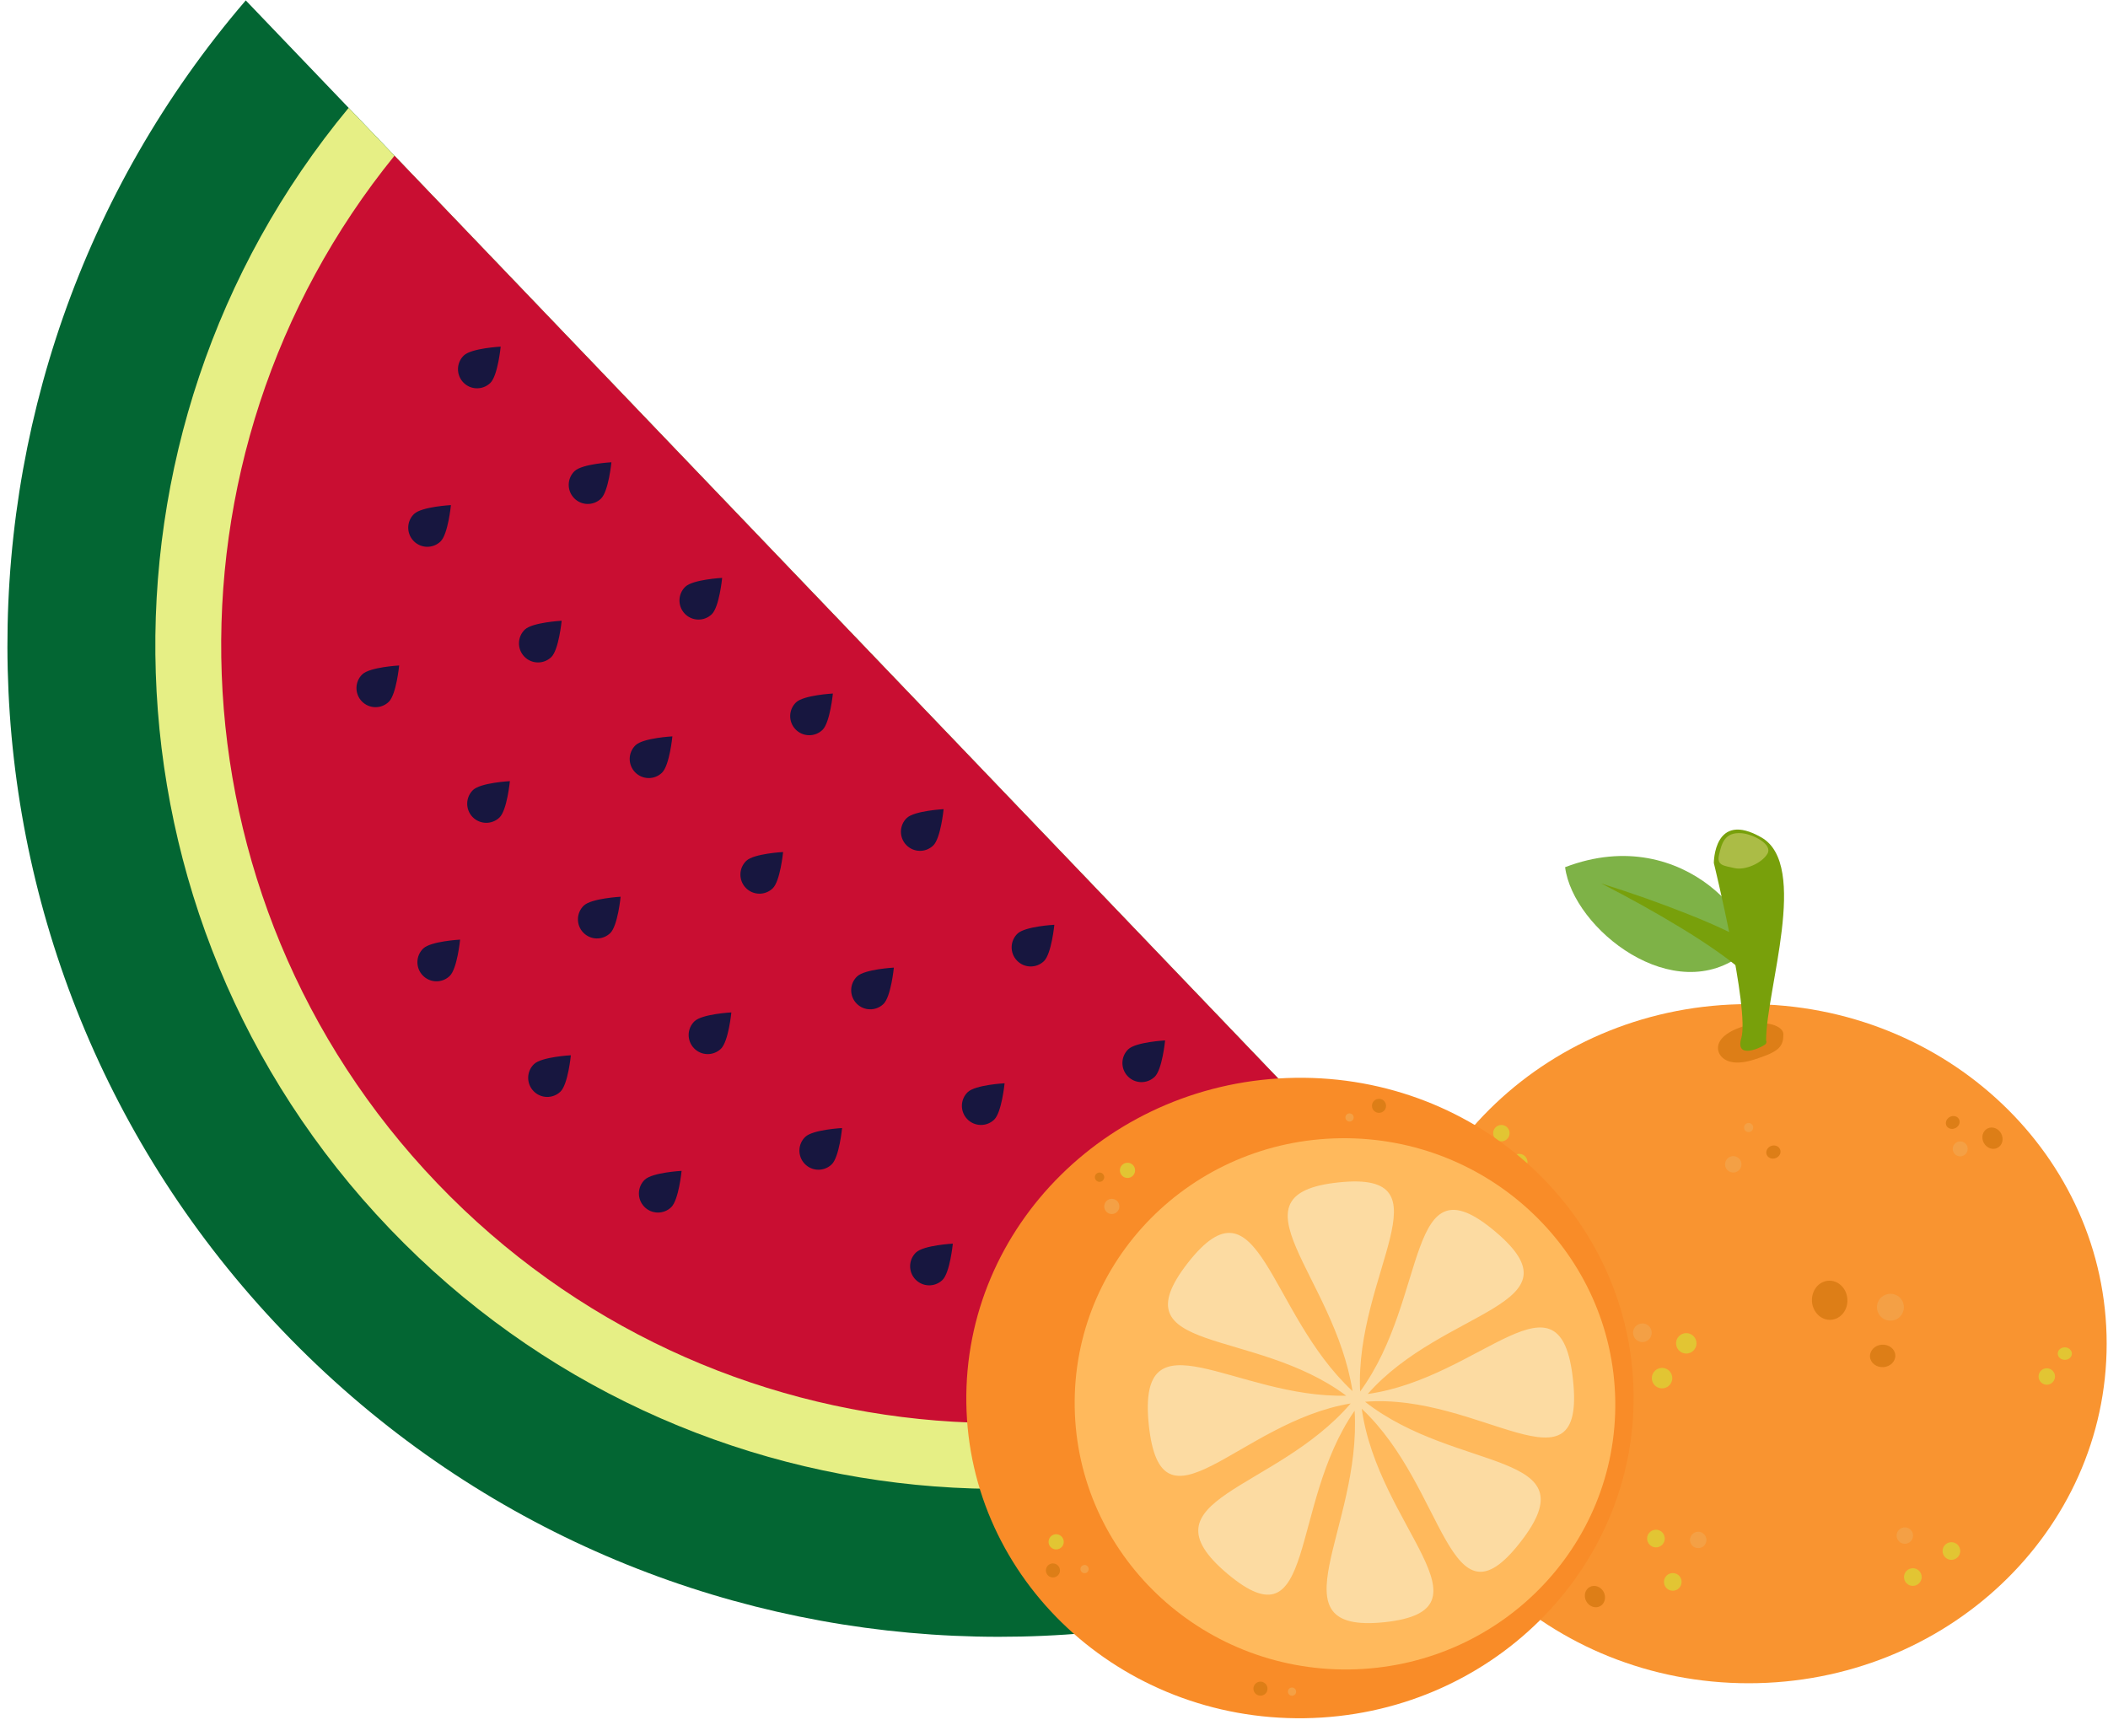 <?xml version="1.0" encoding="UTF-8"?>
<svg width="68px" height="56px" viewBox="0 0 68 56" version="1.1" xmlns="http://www.w3.org/2000/svg" xmlns:xlink="http://www.w3.org/1999/xlink">
    <!-- Generator: Sketch 53.1 (72631) - https://sketchapp.com -->
    <title>Group 40</title>
    <desc>Created with Sketch.</desc>
    <g id="Page-1" stroke="none" stroke-width="1" fill="none" fill-rule="evenodd">
        <g id="Group-40" transform="translate(0.239, 0.013)">
            <path d="M51.72,45.982 C38.936,56.028 20.366,54.917 8.885,42.927 C-2.596,30.938 -2.902,12.336 7.689,1.42108547e-14 L51.72,45.982 Z" id="Fill-149" fill="#036633"></path>
            <path d="M48.4,42.516 C37.538,50.75 21.99,49.712 12.332,39.626 C2.673,29.54 2.31,13.962 11.007,3.467 L48.4,42.516 Z" id="Fill-151" fill="#E6EF85"></path>
            <path d="M46.922,40.972 C36.918,48.4 22.708,47.394 13.864,38.159 C5.021,28.923 4.632,14.683 12.486,5.011 L46.922,40.972 Z" id="Fill-153" fill="#C90E32"></path>
            <path d="M15.576,12.343 C15.33,12.578 14.94,12.57 14.706,12.324 C14.471,12.079 14.479,11.689 14.724,11.454 C14.97,11.219 15.912,11.17 15.912,11.17 C15.912,11.17 15.821,12.108 15.576,12.343" id="Fill-155" fill="#17163F"></path>
            <path d="M19.147,16.074 C18.902,16.309 18.512,16.301 18.278,16.055 C18.043,15.81 18.05,15.42 18.296,15.185 C18.542,14.95 19.484,14.9 19.484,14.9 C19.484,14.9 19.393,15.839 19.147,16.074" id="Fill-157" fill="#17163F"></path>
            <path d="M22.72,19.804 C22.475,20.039 22.085,20.031 21.85,19.785 C21.616,19.54 21.623,19.15 21.869,18.915 C22.115,18.68 23.056,18.63 23.056,18.63 C23.056,18.63 22.966,19.569 22.72,19.804" id="Fill-159" fill="#17163F"></path>
            <path d="M26.292,23.535 C26.047,23.77 25.657,23.762 25.422,23.516 C25.187,23.27 25.195,22.881 25.44,22.646 C25.687,22.411 26.628,22.361 26.628,22.361 C26.628,22.361 26.537,23.3 26.292,23.535" id="Fill-161" fill="#17163F"></path>
            <path d="M29.864,27.265 C29.619,27.5 29.229,27.492 28.994,27.246 C28.759,27 28.767,26.611 29.012,26.376 C29.259,26.141 30.2,26.091 30.2,26.091 C30.2,26.091 30.109,27.03 29.864,27.265" id="Fill-163" fill="#17163F"></path>
            <path d="M33.436,30.995 C33.19,31.23 32.801,31.222 32.566,30.976 C32.331,30.731 32.339,30.341 32.584,30.106 C32.83,29.871 33.772,29.821 33.772,29.821 C33.772,29.821 33.681,30.76 33.436,30.995" id="Fill-165" fill="#17163F"></path>
            <path d="M37.009,34.726 C36.763,34.961 36.373,34.953 36.139,34.707 C35.904,34.462 35.912,34.072 36.157,33.837 C36.403,33.602 37.345,33.552 37.345,33.552 C37.345,33.552 37.254,34.491 37.009,34.726" id="Fill-167" fill="#17163F"></path>
            <path d="M40.58,38.456 C40.335,38.691 39.945,38.683 39.711,38.437 C39.476,38.192 39.483,37.802 39.729,37.567 C39.975,37.332 40.917,37.282 40.917,37.282 C40.917,37.282 40.826,38.221 40.58,38.456" id="Fill-169" fill="#17163F"></path>
            <path d="M13.971,17.456 C13.725,17.691 13.336,17.683 13.101,17.437 C12.866,17.192 12.874,16.802 13.119,16.567 C13.366,16.332 14.307,16.282 14.307,16.282 C14.307,16.282 14.216,17.221 13.971,17.456" id="Fill-171" fill="#17163F"></path>
            <path d="M17.543,21.187 C17.297,21.422 16.907,21.414 16.673,21.168 C16.438,20.923 16.446,20.533 16.691,20.298 C16.937,20.063 17.879,20.013 17.879,20.013 C17.879,20.013 17.788,20.952 17.543,21.187" id="Fill-173" fill="#17163F"></path>
            <path d="M21.114,24.917 C20.869,25.152 20.479,25.144 20.245,24.898 C20.01,24.652 20.018,24.263 20.263,24.028 C20.509,23.793 21.451,23.743 21.451,23.743 C21.451,23.743 21.36,24.682 21.114,24.917" id="Fill-175" fill="#17163F"></path>
            <path d="M24.686,28.647 C24.441,28.882 24.051,28.874 23.816,28.628 C23.582,28.383 23.589,27.993 23.835,27.758 C24.081,27.523 25.022,27.474 25.022,27.474 C25.022,27.474 24.932,28.412 24.686,28.647" id="Fill-177" fill="#17163F"></path>
            <path d="M28.259,32.377 C28.014,32.612 27.624,32.605 27.389,32.358 C27.155,32.114 27.162,31.724 27.408,31.488 C27.654,31.253 28.595,31.203 28.595,31.203 C28.595,31.203 28.504,32.142 28.259,32.377" id="Fill-179" fill="#17163F"></path>
            <path d="M31.831,36.108 C31.586,36.343 31.196,36.335 30.961,36.089 C30.726,35.844 30.734,35.454 30.979,35.219 C31.226,34.984 32.167,34.934 32.167,34.934 C32.167,34.934 32.076,35.873 31.831,36.108" id="Fill-181" fill="#17163F"></path>
            <path d="M35.403,39.838 C35.157,40.073 34.768,40.065 34.533,39.819 C34.298,39.573 34.306,39.184 34.551,38.949 C34.798,38.714 35.739,38.664 35.739,38.664 C35.739,38.664 35.648,39.603 35.403,39.838" id="Fill-183" fill="#17163F"></path>
            <path d="M12.301,22.63 C12.056,22.865 11.666,22.857 11.431,22.611 C11.196,22.366 11.204,21.976 11.449,21.741 C11.696,21.506 12.637,21.456 12.637,21.456 C12.637,21.456 12.546,22.395 12.301,22.63" id="Fill-185" fill="#17163F"></path>
            <path d="M15.873,26.361 C15.627,26.596 15.238,26.588 15.003,26.342 C14.768,26.097 14.776,25.707 15.021,25.472 C15.268,25.237 16.209,25.187 16.209,25.187 C16.209,25.187 16.118,26.126 15.873,26.361" id="Fill-187" fill="#17163F"></path>
            <path d="M19.445,30.091 C19.199,30.326 18.809,30.318 18.575,30.072 C18.34,29.827 18.348,29.437 18.593,29.202 C18.839,28.967 19.781,28.917 19.781,28.917 C19.781,28.917 19.69,29.856 19.445,30.091" id="Fill-189" fill="#17163F"></path>
            <path d="M23.016,33.822 C22.771,34.057 22.381,34.049 22.147,33.803 C21.912,33.557 21.919,33.168 22.165,32.933 C22.411,32.698 23.353,32.648 23.353,32.648 C23.353,32.648 23.262,33.587 23.016,33.822" id="Fill-191" fill="#17163F"></path>
            <path d="M26.589,37.552 C26.344,37.787 25.954,37.779 25.719,37.533 C25.485,37.288 25.492,36.898 25.738,36.663 C25.984,36.428 26.925,36.379 26.925,36.379 C26.925,36.379 26.835,37.317 26.589,37.552" id="Fill-193" fill="#17163F"></path>
            <path d="M30.161,41.282 C29.916,41.517 29.526,41.509 29.291,41.263 C29.056,41.018 29.064,40.628 29.309,40.393 C29.556,40.158 30.497,40.108 30.497,40.108 C30.497,40.108 30.406,41.047 30.161,41.282" id="Fill-195" fill="#17163F"></path>
            <path d="M14.267,31.474 C14.022,31.709 13.632,31.701 13.397,31.455 C13.162,31.209 13.17,30.82 13.415,30.585 C13.662,30.35 14.603,30.3 14.603,30.3 C14.603,30.3 14.512,31.239 14.267,31.474" id="Fill-197" fill="#17163F"></path>
            <path d="M17.84,35.204 C17.594,35.439 17.205,35.431 16.97,35.185 C16.735,34.94 16.743,34.55 16.988,34.315 C17.235,34.08 18.176,34.031 18.176,34.031 C18.176,34.031 18.085,34.969 17.84,35.204" id="Fill-199" fill="#17163F"></path>
            <path d="M21.412,38.934 C21.166,39.169 20.776,39.161 20.542,38.915 C20.307,38.67 20.315,38.28 20.56,38.045 C20.806,37.81 21.748,37.76 21.748,37.76 C21.748,37.76 21.657,38.699 21.412,38.934" id="Fill-201" fill="#17163F"></path>
            <path d="M67.718,43.335 C67.718,49.385 62.547,54.29 56.168,54.29 C49.789,54.29 44.618,49.385 44.618,43.335 C44.618,37.285 49.789,32.381 56.168,32.381 C62.547,32.381 67.718,37.285 67.718,43.335" id="Fill-680" fill="#F99430"></path>
            <path d="M50.248,27.963 C50.503,29.951 53.769,32.546 56.019,30.729 C56.768,30.124 54.198,26.454 50.248,27.963" id="Fill-682" fill="#7EB247"></path>
            <path d="M51.412,28.487 C52.357,28.784 53.295,29.112 54.223,29.482 C54.687,29.665 55.147,29.864 55.604,30.085 C56.062,30.309 56.516,30.539 56.965,30.884 L56.289,31.622 C56.002,31.307 55.613,31.008 55.224,30.73 C54.83,30.451 54.419,30.183 53.999,29.929 C53.16,29.417 52.293,28.938 51.412,28.487" id="Fill-684" fill="#78A00B"></path>
            <path d="M53.184,49.337 C53.341,49.34 53.466,49.469 53.463,49.627 C53.46,49.785 53.33,49.91 53.173,49.907 C53.016,49.904 52.891,49.773 52.894,49.615 C52.897,49.459 53.027,49.334 53.184,49.337" id="Fill-686" fill="#E2C533"></path>
            <path d="M54.547,49.402 C54.693,49.405 54.81,49.527 54.808,49.673 C54.805,49.819 54.683,49.935 54.537,49.931 C54.391,49.93 54.275,49.808 54.277,49.662 C54.28,49.516 54.401,49.399 54.547,49.402" id="Fill-688" fill="#F4A045"></path>
            <path d="M56.171,36.214 C56.252,36.216 56.317,36.283 56.315,36.364 C56.314,36.446 56.246,36.51 56.165,36.508 C56.084,36.507 56.02,36.44 56.022,36.36 C56.023,36.278 56.09,36.213 56.171,36.214" id="Fill-690" fill="#F4A045"></path>
            <path d="M62.998,36.809 C63.132,36.811 63.237,36.922 63.235,37.055 C63.233,37.188 63.122,37.295 62.989,37.292 C62.855,37.29 62.75,37.18 62.753,37.046 C62.755,36.913 62.865,36.807 62.998,36.809" id="Fill-692" fill="#F4A045"></path>
            <path d="M47.493,37.236 C47.627,37.238 47.732,37.349 47.73,37.482 C47.728,37.615 47.617,37.721 47.484,37.718 C47.35,37.716 47.245,37.607 47.248,37.472 C47.25,37.34 47.36,37.234 47.493,37.236" id="Fill-694" fill="#F4A045"></path>
            <path d="M48.417,36.404 C48.494,36.529 48.456,36.692 48.331,36.769 C48.207,36.845 48.043,36.807 47.967,36.683 C47.89,36.558 47.928,36.395 48.053,36.319 C48.177,36.242 48.341,36.279 48.417,36.404" id="Fill-696" fill="#E2C533"></path>
            <path d="M48.995,37.338 C49.072,37.463 49.033,37.626 48.909,37.702 C48.784,37.779 48.621,37.741 48.544,37.617 C48.467,37.492 48.506,37.329 48.63,37.252 C48.755,37.175 48.918,37.213 48.995,37.338" id="Fill-698" fill="#E2C533"></path>
            <path d="M53.02,42.868 C53.082,43.022 53.009,43.197 52.856,43.262 C52.703,43.325 52.526,43.25 52.463,43.097 C52.4,42.943 52.473,42.767 52.626,42.705 C52.781,42.641 52.957,42.714 53.02,42.868" id="Fill-700" fill="#F4A045"></path>
            <path d="M54.428,43.512 C54.324,43.662 54.119,43.699 53.969,43.595 C53.821,43.491 53.782,43.284 53.886,43.136 C53.991,42.986 54.197,42.949 54.346,43.054 C54.495,43.157 54.532,43.363 54.428,43.512" id="Fill-702" fill="#E2C533"></path>
            <path d="M53.647,44.635 C53.543,44.785 53.337,44.822 53.187,44.718 C53.038,44.613 53.001,44.407 53.105,44.258 C53.209,44.109 53.415,44.071 53.565,44.176 C53.714,44.28 53.751,44.486 53.647,44.635" id="Fill-704" fill="#E2C533"></path>
            <path d="M66.371,43.453 C66.496,43.456 66.598,43.548 66.596,43.66 C66.594,43.771 66.489,43.86 66.364,43.857 C66.238,43.855 66.138,43.762 66.14,43.651 C66.142,43.539 66.246,43.451 66.371,43.453" id="Fill-706" fill="#E2C533"></path>
            <path d="M62.656,36.022 C62.766,35.962 62.899,35.992 62.953,36.091 C63.006,36.189 62.959,36.317 62.848,36.376 C62.738,36.437 62.605,36.405 62.552,36.308 C62.5,36.209 62.546,36.082 62.656,36.022" id="Fill-708" fill="#DD7E17"></path>
            <path d="M63.867,36.397 C64.021,36.313 64.222,36.383 64.314,36.554 C64.407,36.726 64.357,36.931 64.202,37.015 C64.048,37.099 63.847,37.028 63.755,36.858 C63.663,36.687 63.712,36.481 63.867,36.397" id="Fill-710" fill="#DD7E17"></path>
            <path d="M47.788,44.345 C47.7,44.445 47.547,44.455 47.447,44.367 C47.347,44.279 47.338,44.126 47.426,44.026 C47.514,43.925 47.666,43.916 47.766,44.005 C47.866,44.093 47.876,44.244 47.788,44.345" id="Fill-712" fill="#F4A045"></path>
            <path d="M48.609,44.593 C48.584,44.716 48.474,44.798 48.365,44.775 C48.255,44.752 48.188,44.633 48.213,44.511 C48.239,44.386 48.349,44.306 48.458,44.329 C48.567,44.352 48.635,44.47 48.609,44.593" id="Fill-714" fill="#DD7E17"></path>
            <path d="M47.54,45.275 C47.505,45.447 47.321,45.553 47.132,45.515 C46.94,45.473 46.816,45.302 46.852,45.13 C46.889,44.958 47.072,44.852 47.262,44.891 C47.451,44.931 47.577,45.101 47.54,45.275" id="Fill-716" fill="#DD7E17"></path>
            <path d="M60.552,42.55 C60.337,42.445 60.247,42.185 60.352,41.969 C60.456,41.754 60.717,41.665 60.932,41.769 C61.149,41.873 61.238,42.133 61.132,42.349 C61.028,42.565 60.769,42.654 60.552,42.55" id="Fill-718" fill="#F4A045"></path>
            <path d="M60.515,44.092 C60.29,44.105 60.096,43.956 60.083,43.756 C60.071,43.555 60.244,43.381 60.468,43.368 C60.696,43.353 60.887,43.505 60.9,43.704 C60.912,43.904 60.741,44.078 60.515,44.092" id="Fill-720" fill="#DD7E17"></path>
            <path d="M58.823,42.565 C58.509,42.586 58.235,42.319 58.212,41.972 C58.191,41.62 58.428,41.324 58.744,41.304 C59.06,41.284 59.332,41.551 59.354,41.898 C59.376,42.248 59.14,42.544 58.823,42.565" id="Fill-722" fill="#DD7E17"></path>
            <path d="M51.043,51.185 C51.197,51.102 51.397,51.171 51.491,51.342 C51.583,51.514 51.532,51.72 51.378,51.804 C51.224,51.887 51.023,51.816 50.931,51.646 C50.839,51.475 50.888,51.269 51.043,51.185" id="Fill-724" fill="#DD7E17"></path>
            <path d="M65.791,44.129 C65.937,44.132 66.054,44.252 66.052,44.398 C66.048,44.545 65.927,44.663 65.781,44.66 C65.635,44.656 65.519,44.535 65.521,44.389 C65.524,44.242 65.645,44.127 65.791,44.129" id="Fill-726" fill="#E2C533"></path>
            <path d="M56.749,37.233 C56.71,37.125 56.775,37 56.895,36.956 C57.017,36.912 57.146,36.965 57.186,37.075 C57.226,37.184 57.159,37.307 57.039,37.35 C56.919,37.394 56.79,37.343 56.749,37.233" id="Fill-728" fill="#DD7E17"></path>
            <path d="M55.411,37.506 C55.435,37.361 55.572,37.264 55.716,37.288 C55.861,37.313 55.958,37.449 55.934,37.593 C55.91,37.739 55.773,37.835 55.629,37.81 C55.484,37.787 55.387,37.65 55.411,37.506" id="Fill-730" fill="#F4A045"></path>
            <path d="M53.728,50.736 C53.884,50.738 54.01,50.868 54.006,51.026 C54.004,51.182 53.874,51.308 53.716,51.305 C53.559,51.302 53.434,51.173 53.437,51.016 C53.44,50.857 53.57,50.733 53.728,50.736" id="Fill-732" fill="#E2C533"></path>
            <path d="M61.187,50.922 C61.154,50.768 61.253,50.617 61.408,50.586 C61.561,50.553 61.712,50.652 61.745,50.806 C61.776,50.96 61.677,51.111 61.523,51.143 C61.369,51.175 61.218,51.076 61.187,50.922" id="Fill-734" fill="#E2C533"></path>
            <path d="M60.947,49.58 C60.918,49.436 61.01,49.296 61.153,49.267 C61.297,49.236 61.436,49.329 61.467,49.472 C61.497,49.616 61.405,49.756 61.261,49.785 C61.118,49.815 60.977,49.724 60.947,49.58" id="Fill-736" fill="#F4A045"></path>
            <path d="M62.431,50.082 C62.399,49.929 62.496,49.777 62.651,49.746 C62.805,49.713 62.956,49.812 62.988,49.966 C63.021,50.121 62.922,50.271 62.768,50.303 C62.614,50.335 62.462,50.236 62.431,50.082" id="Fill-738" fill="#E2C533"></path>
            <path d="M57.289,33.343 C57.295,33.783 57.108,33.926 56.343,34.171 C55.576,34.415 55.269,34.137 55.198,33.914 C55.127,33.691 55.235,33.34 56.002,33.096 C56.768,32.851 57.285,33.109 57.289,33.343" id="Fill-740" fill="#DD7E17"></path>
            <path d="M56.691,33.691 C56.531,33.806 55.73,34.163 55.932,33.477 C56.203,32.556 55.046,27.828 55.046,27.828 C55.046,27.828 55.041,26.116 56.585,27.006 C58.128,27.898 56.732,31.924 56.732,33.55 C56.732,33.55 56.773,33.632 56.691,33.691" id="Fill-742" fill="#78A00B"></path>
            <path d="M55.215,27.561 C55.131,27.916 55.374,27.913 55.714,27.993 C56.054,28.072 56.595,27.834 56.773,27.533 C56.959,27.219 56.294,26.896 55.946,26.867 C55.387,26.822 55.298,27.205 55.215,27.561" id="Fill-744" fill="#ABBC46"></path>
            <path d="M30.933,45.249 C31.016,50.949 35.903,55.505 41.846,55.418 C47.79,55.331 52.544,50.635 52.457,44.933 C52.373,39.227 47.489,34.672 41.544,34.758 C35.601,34.845 30.85,39.543 30.933,45.249" id="Fill-746" fill="#F98C28"></path>
            <path d="M34.429,45.386 C34.506,50.118 38.474,53.905 43.287,53.845 C48.104,53.783 51.945,49.894 51.866,45.165 C51.787,40.433 47.821,36.645 43.005,36.708 C38.191,36.768 34.35,40.654 34.429,45.386" id="Fill-748" fill="#FFB95C"></path>
            <path d="M43.881,44.958 C46.327,42.177 50.862,42.128 47.99,39.714 C45.087,37.267 45.864,41.827 43.636,44.879 C43.455,41.105 46.61,37.746 42.944,38.132 C39.277,38.513 42.808,41.13 43.39,44.865 C40.652,42.322 40.4,37.765 38.078,40.729 C35.77,43.691 40.217,42.789 43.187,45.013 C39.604,45.101 36.433,42.208 36.819,45.955 C37.219,49.757 39.727,45.856 43.331,45.264 C40.897,48.104 36.474,48.328 39.358,50.76 C42.233,53.171 41.332,48.561 43.458,45.498 C43.689,49.301 40.735,52.702 44.419,52.321 C48.128,51.925 44.215,49.245 43.689,45.435 C46.408,47.984 46.483,52.715 48.798,49.748 C51.14,46.759 46.756,47.528 43.795,45.209 C47.517,44.91 50.91,48.393 50.505,44.521 C50.109,40.679 47.55,44.445 43.881,44.958" id="Fill-750" fill="#FCDBA2"></path>
            <path d="M35.381,37.964 C35.381,38.047 35.314,38.115 35.231,38.115 C35.147,38.115 35.079,38.047 35.079,37.964 C35.079,37.881 35.147,37.814 35.231,37.814 C35.314,37.814 35.381,37.881 35.381,37.964" id="Fill-752" fill="#DD7E17"></path>
            <path d="M36.377,37.743 C36.377,37.878 36.268,37.989 36.132,37.989 C35.997,37.989 35.887,37.878 35.887,37.743 C35.887,37.607 35.997,37.498 36.132,37.498 C36.268,37.498 36.377,37.607 36.377,37.743" id="Fill-754" fill="#E2C533"></path>
            <path d="M35.87,38.907 C35.87,39.042 35.761,39.153 35.626,39.153 C35.49,39.153 35.381,39.042 35.381,38.907 C35.381,38.771 35.49,38.662 35.626,38.662 C35.761,38.662 35.87,38.771 35.87,38.907" id="Fill-756" fill="#F4A045"></path>
            <path d="M33.805,50.438 C33.922,50.482 33.983,50.613 33.939,50.73 C33.896,50.847 33.765,50.907 33.648,50.863 C33.53,50.82 33.47,50.69 33.514,50.572 C33.557,50.455 33.687,50.395 33.805,50.438" id="Fill-758" fill="#DD7E17"></path>
            <path d="M33.915,49.498 C34.042,49.545 34.107,49.686 34.061,49.813 C34.014,49.94 33.872,50.004 33.745,49.958 C33.618,49.911 33.554,49.77 33.601,49.643 C33.647,49.516 33.788,49.451 33.915,49.498" id="Fill-760" fill="#E2C533"></path>
            <path d="M34.793,50.483 C34.861,50.508 34.897,50.584 34.871,50.653 C34.846,50.722 34.77,50.756 34.701,50.732 C34.632,50.706 34.597,50.629 34.622,50.561 C34.647,50.492 34.724,50.457 34.793,50.483" id="Fill-762" fill="#F4A045"></path>
            <path d="M40.528,54.265 C40.638,54.324 40.68,54.462 40.622,54.572 C40.562,54.682 40.424,54.723 40.314,54.664 C40.203,54.605 40.162,54.468 40.221,54.357 C40.28,54.247 40.418,54.205 40.528,54.265" id="Fill-764" fill="#DD7E17"></path>
            <path d="M41.501,54.444 C41.565,54.479 41.59,54.559 41.556,54.624 C41.522,54.688 41.44,54.712 41.376,54.677 C41.312,54.643 41.287,54.563 41.321,54.498 C41.356,54.434 41.437,54.409 41.501,54.444" id="Fill-766" fill="#F4A045"></path>
            <path d="M44.241,35.889 C44.115,35.886 44.015,35.782 44.018,35.657 C44.02,35.532 44.125,35.433 44.251,35.436 C44.377,35.438 44.474,35.542 44.472,35.668 C44.47,35.792 44.366,35.891 44.241,35.889" id="Fill-768" fill="#DD7E17"></path>
            <path d="M43.292,36.17 C43.219,36.168 43.161,36.108 43.162,36.034 C43.164,35.961 43.225,35.903 43.298,35.905 C43.371,35.906 43.429,35.967 43.428,36.04 C43.426,36.113 43.365,36.171 43.292,36.17" id="Fill-770" fill="#F4A045"></path>
        </g>
    </g>
</svg>